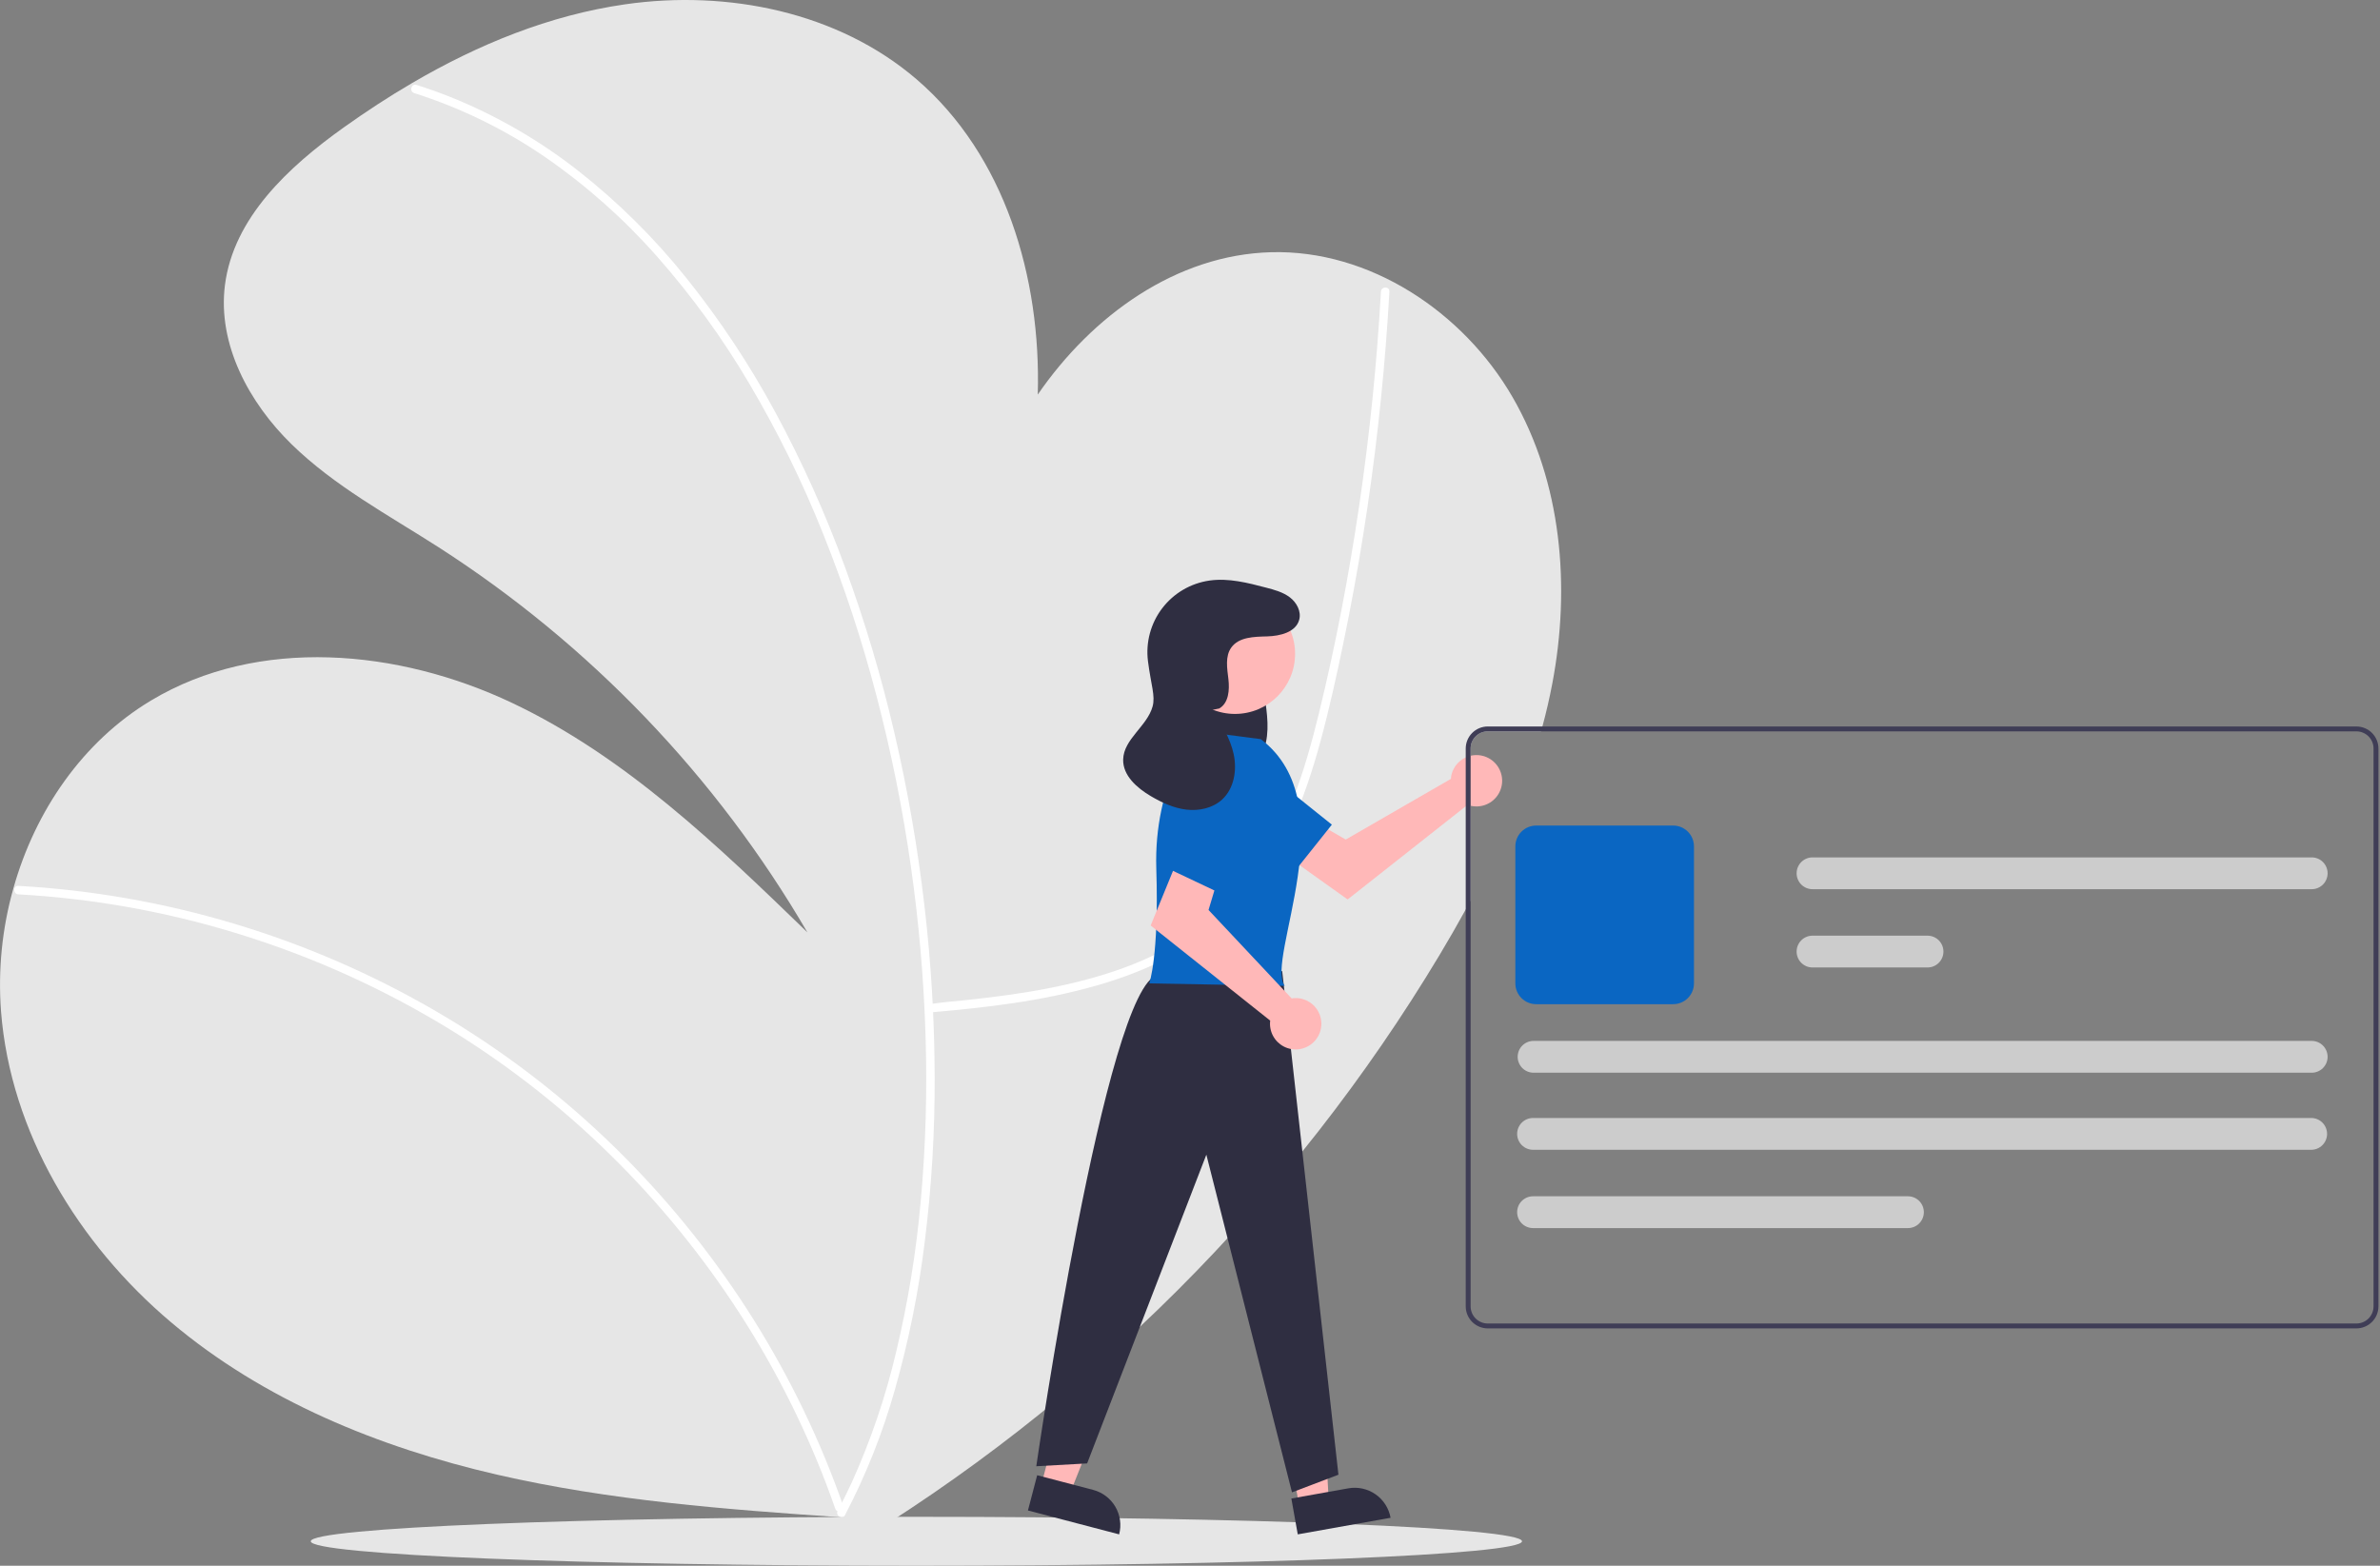 <svg width="608" height="400" viewBox="0 0 608 400" fill="none" xmlns="http://www.w3.org/2000/svg">
<rect x="0" y="0" width="608" height="400" fill="#808080" stroke="none"/>
<g clip-path="url(#clip0_22_993)">
<path d="M396.549 174.657C395.848 178.339 395.009 181.983 394.029 185.59C393.923 186.009 393.804 186.421 393.686 186.84H380.065C378.905 186.842 377.792 187.303 376.972 188.123C376.152 188.944 375.69 190.056 375.689 191.216V230.047C375.276 230.816 374.857 231.579 374.439 232.341C372.276 236.28 370.025 240.174 367.725 244.018C330.215 306.501 277.898 358.788 215.394 396.262L219.095 387.911C217.738 387.817 216.375 387.723 215.019 387.629C185.483 385.61 155.847 383.372 127.005 376.734C96.831 369.789 67.314 357.743 43.666 337.771C20.012 317.793 2.672 289.263 0.265 258.396C-0.537 247.787 0.535 237.12 3.435 226.884C8.979 207.181 21.094 189.453 38.572 178.964C66.026 162.493 101.838 165.849 130.78 179.552C159.716 193.248 183.27 215.92 206.268 238.199C183.048 198.381 150.719 164.636 111.933 139.733C99.081 131.506 85.442 124.18 74.515 113.522C63.594 102.87 55.537 87.937 57.468 72.803C59.662 55.638 73.721 42.611 87.804 32.565C93.43 28.552 99.238 24.745 105.226 21.244C122.122 11.343 140.401 3.873 159.704 1.104C185.852 -2.653 214.094 3.048 234.141 20.251C256.726 39.635 265.99 70.896 265.108 100.801C279.023 80.573 300.483 65.089 324.718 64.433C349.878 63.758 373.795 79.654 386.397 101.445C398.993 123.23 401.255 149.934 396.549 174.657Z" fill="#E6E6E6"/>
<path d="M237.361 258.668C252.098 257.37 265.711 255.854 279.991 251.813C293.833 247.896 307.152 241.339 317.006 230.633C327.604 219.118 333.326 204.163 337.362 189.276C339.613 180.976 341.462 172.559 343.207 164.14C345.1 155.006 346.782 145.83 348.253 136.615C351.181 118.271 353.272 99.82 354.525 81.26C354.676 79.007 354.815 76.753 354.941 74.499C355.019 73.108 352.856 73.113 352.778 74.499C351.749 92.793 349.898 111.017 347.224 129.169C344.586 147.003 341.21 164.76 336.927 182.274C333.299 197.112 328.601 212.181 319.296 224.533C310.57 236.115 297.966 243.685 284.357 248.21C270.51 252.815 255.909 254.654 241.438 256.021C239.663 256.189 239.137 256.348 237.361 256.505C235.985 256.626 235.973 258.79 237.361 258.668Z" fill="white"/>
<path d="M4.683 228.48C23.276 229.511 41.679 232.754 59.505 238.14C77.338 243.515 94.475 250.975 110.561 260.364C126.104 269.443 140.533 280.307 153.555 292.735C166.194 304.804 177.457 318.234 187.14 332.78C196.868 347.363 204.929 362.991 211.173 379.371C211.935 381.376 212.668 383.391 213.374 385.416C213.829 386.722 215.92 386.16 215.459 384.841C209.617 368.115 201.916 352.099 192.5 337.091C183.086 322.083 172.038 308.164 159.557 295.59C146.877 282.821 132.764 271.558 117.5 262.027C85.45 242.063 49.122 229.985 11.499 226.786C9.229 226.596 6.957 226.44 4.683 226.317C3.292 226.241 3.296 228.404 4.683 228.48Z" fill="white"/>
<path d="M105.81 23.78C117.698 27.561 128.967 33.067 139.254 40.123C149.766 47.382 159.354 55.896 167.804 65.477C176.708 75.556 184.625 86.466 191.445 98.058C198.679 110.297 204.963 123.073 210.242 136.274C215.678 149.826 220.25 163.71 223.931 177.84C227.672 192.138 230.595 206.638 232.684 221.269C234.762 235.745 236.02 250.327 236.451 264.945C236.886 278.922 236.473 292.914 235.214 306.842C234.063 319.836 231.96 332.728 228.924 345.414C226.227 356.872 222.426 368.042 217.575 378.768C216.451 381.202 215.259 383.602 213.998 385.969C213.344 387.197 215.21 388.291 215.866 387.061C221.227 376.817 225.507 366.042 228.639 354.912C232.152 342.522 234.699 329.878 236.256 317.094C237.982 303.224 238.823 289.258 238.773 275.281C238.742 260.597 237.868 245.928 236.155 231.344C234.442 216.579 231.897 201.921 228.535 187.442C225.181 172.939 220.926 158.659 215.795 144.686C210.85 131.158 204.929 118.008 198.078 105.338C191.554 93.248 183.951 81.773 175.361 71.051C167.204 60.842 157.891 51.613 147.609 43.549C137.694 35.796 126.738 29.476 115.063 24.775C112.21 23.64 109.317 22.613 106.385 21.694C105.055 21.276 104.485 23.363 105.81 23.78Z" fill="white"/>
<path d="M234.103 400C319.549 400 388.816 397.201 388.816 393.749C388.816 390.297 319.549 387.498 234.103 387.498C148.658 387.498 79.391 390.297 79.391 393.749C79.391 397.201 148.658 400 234.103 400Z" fill="#E6E6E6"/>
<path d="M370.794 197.96C370.717 198.298 370.667 198.641 370.644 198.986L343.791 214.477L337.264 210.72L330.306 219.829L344.269 229.781L374.904 205.613C376.154 206.075 377.514 206.146 378.805 205.816C380.096 205.486 381.256 204.771 382.13 203.766C383.005 202.761 383.553 201.514 383.701 200.19C383.85 198.866 383.591 197.528 382.961 196.355C382.33 195.181 381.358 194.227 380.172 193.62C378.986 193.012 377.643 192.781 376.323 192.955C375.002 193.129 373.765 193.701 372.778 194.596C371.79 195.49 371.098 196.663 370.794 197.96Z" fill="#FFB8B8"/>
<path d="M309.638 207.464L330.782 222.534L340.238 210.678L319.685 194.186C318.801 193.476 317.781 192.955 316.688 192.653C315.595 192.352 314.452 192.276 313.329 192.432C312.206 192.587 311.127 192.971 310.157 193.558C309.187 194.145 308.348 194.925 307.69 195.848C306.408 197.647 305.893 199.881 306.258 202.06C306.624 204.238 307.839 206.182 309.638 207.464Z" fill="#0A66C2"/>
<path d="M265.993 379.41L273.406 381.352L284.427 353.683L273.486 350.815L265.993 379.41Z" fill="#FFB8B8"/>
<path d="M285.9 391.982L262.601 385.877L264.959 376.876L279.257 380.622C281.644 381.247 283.685 382.796 284.931 384.926C286.177 387.057 286.525 389.595 285.9 391.982Z" fill="#2F2E41"/>
<path d="M331.893 384.688L339.437 383.341L337.829 353.6L326.695 355.589L331.893 384.688Z" fill="#FFB8B8"/>
<path d="M355.238 387.747L331.528 391.982L329.891 382.822L344.441 380.223C345.644 380.008 346.878 380.032 348.071 380.294C349.265 380.556 350.395 381.05 351.398 381.749C352.401 382.447 353.256 383.337 353.915 384.366C354.573 385.395 355.023 386.544 355.238 387.747Z" fill="#2F2E41"/>
<path d="M317.038 165.97C318.897 166.422 320.409 168.317 321.317 170.511C322.155 172.816 322.722 175.211 323.008 177.646C323.721 182.183 324.407 187.093 322.931 191.295C321.201 196.219 316.591 198.798 312.592 197.586C308.593 196.374 305.413 191.825 304.327 186.588C303.337 181.296 303.975 175.83 306.155 170.908C307.291 168.321 308.856 165.936 310.937 164.769C311.958 164.152 313.174 163.944 314.342 164.187C315.509 164.43 316.541 165.107 317.231 166.08" fill="#2F2E41"/>
<path d="M327.556 248.1L341.919 376.742L330.056 381.247L308.178 294.983L277.718 373.857L264.733 374.578C264.733 374.578 282.549 251.851 295.752 249.062L327.556 248.1Z" fill="#2F2E41"/>
<path d="M315.492 182.387C323.971 182.387 330.845 175.513 330.845 167.034C330.845 158.555 323.971 151.681 315.492 151.681C307.013 151.681 300.139 158.555 300.139 167.034C300.139 175.513 307.013 182.387 315.492 182.387Z" fill="#FFB8B8"/>
<path d="M322.081 188.828L305.49 186.664C305.49 186.664 294.67 199.649 295.391 222.011C296.112 244.373 293.588 251.226 293.588 251.226L328.181 251.851C323.18 244.975 344.097 205.483 322.081 188.828Z" fill="#0A66C2"/>
<path d="M330.994 254.976C330.648 254.979 330.303 255.009 329.962 255.065L308.736 232.47L310.9 225.257L300.441 220.568L293.948 236.438L324.486 260.729C324.322 262.051 324.564 263.392 325.18 264.573C325.797 265.754 326.758 266.719 327.937 267.341C329.115 267.962 330.455 268.21 331.778 268.052C333.1 267.893 334.344 267.335 335.342 266.453C336.34 265.571 337.046 264.406 337.366 263.112C337.686 261.819 337.604 260.459 337.132 259.213C336.66 257.967 335.82 256.894 334.724 256.138C333.627 255.381 332.326 254.976 330.994 254.976Z" fill="#FFB8B8"/>
<path d="M307.747 197.619L297.916 221.65L311.622 228.142L322.972 204.36C323.461 203.337 323.735 202.225 323.778 201.092C323.822 199.959 323.634 198.829 323.225 197.771C322.817 196.714 322.197 195.751 321.403 194.941C320.609 194.132 319.659 193.493 318.609 193.063C317.597 192.649 316.513 192.439 315.419 192.443C314.325 192.448 313.243 192.668 312.235 193.091C311.226 193.514 310.31 194.132 309.54 194.909C308.77 195.685 308.161 196.606 307.747 197.619Z" fill="#0A66C2"/>
<path d="M311.476 180.992C313.882 179.604 314.138 176.256 313.811 173.498C313.484 170.741 312.938 167.666 314.559 165.411C316.494 162.72 320.381 162.666 323.695 162.578C327.009 162.49 331.044 161.52 331.902 158.318C332.47 156.203 331.256 153.933 329.514 152.605C327.772 151.277 325.593 150.69 323.475 150.132C318.737 148.884 313.845 147.625 308.994 148.311C304.189 148.991 299.845 151.535 296.901 155.393C293.957 159.251 292.651 164.113 293.265 168.927C294.05 175.085 295.189 177.774 294.441 180.489C293.049 185.546 287.046 188.795 286.926 194.039C286.833 198.141 290.456 201.305 293.991 203.388C296.795 205.04 299.821 206.442 303.052 206.829C306.284 207.216 309.763 206.475 312.17 204.285C315.275 201.46 316.043 196.741 315.152 192.639C314.262 188.537 311.978 184.894 309.719 181.356" fill="#2F2E41"/>
<path d="M601.976 185.59H380.065C378.573 185.592 377.143 186.186 376.089 187.24C375.034 188.295 374.441 189.724 374.439 191.216V333.739C374.441 335.23 375.034 336.66 376.089 337.715C377.143 338.769 378.573 339.363 380.065 339.365H601.976C603.467 339.363 604.897 338.769 605.951 337.715C607.006 336.66 607.599 335.23 607.602 333.739V191.216C607.599 189.724 607.006 188.295 605.951 187.24C604.897 186.186 603.467 185.592 601.976 185.59ZM606.351 333.739C606.35 334.899 605.889 336.011 605.068 336.832C604.248 337.652 603.136 338.113 601.976 338.115H380.065C378.904 338.113 377.792 337.652 376.972 336.832C376.152 336.011 375.69 334.899 375.689 333.739V191.216C375.69 190.056 376.152 188.943 376.972 188.123C377.792 187.303 378.904 186.841 380.065 186.84H601.976C603.136 186.841 604.248 187.303 605.068 188.123C605.889 188.943 606.35 190.056 606.351 191.216V333.739Z" fill="#3F3D56"/>
<path d="M427.432 256.536H392.426C391.017 256.535 389.667 255.974 388.671 254.978C387.675 253.982 387.114 252.632 387.113 251.223V216.217C387.114 214.808 387.675 213.458 388.671 212.462C389.667 211.466 391.017 210.905 392.426 210.904H427.432C428.84 210.905 430.191 211.466 431.187 212.462C432.183 213.458 432.743 214.808 432.745 216.217V251.223C432.743 252.632 432.183 253.982 431.187 254.978C430.191 255.974 428.84 256.535 427.432 256.536Z" fill="#0A66C2"/>
<path d="M590.418 293.736H391.636C390.558 293.736 389.525 293.308 388.763 292.546C388.001 291.784 387.573 290.75 387.573 289.673C387.573 288.595 388.001 287.561 388.763 286.799C389.525 286.037 390.558 285.609 391.636 285.609H590.418C591.496 285.609 592.53 286.037 593.291 286.799C594.053 287.561 594.482 288.595 594.482 289.673C594.482 290.75 594.053 291.784 593.291 292.546C592.53 293.308 591.496 293.736 590.418 293.736Z" fill="#CCCCCC"/>
<path d="M590.552 274.045H391.769C390.692 274.045 389.658 273.617 388.896 272.855C388.134 272.093 387.706 271.059 387.706 269.982C387.706 268.904 388.134 267.871 388.896 267.109C389.658 266.347 390.692 265.918 391.769 265.918H590.552C591.629 265.918 592.663 266.347 593.425 267.109C594.187 267.871 594.615 268.904 594.615 269.982C594.615 271.059 594.187 272.093 593.425 272.855C592.663 273.617 591.629 274.045 590.552 274.045Z" fill="#CCCCCC"/>
<path d="M492.411 247.16H463.031C461.953 247.16 460.92 246.731 460.158 245.969C459.396 245.207 458.968 244.174 458.968 243.096C458.968 242.019 459.396 240.985 460.158 240.223C460.92 239.461 461.953 239.033 463.031 239.033H492.411C493.488 239.033 494.522 239.461 495.284 240.223C496.046 240.985 496.474 242.019 496.474 243.096C496.474 244.174 496.046 245.207 495.284 245.969C494.522 246.731 493.488 247.16 492.411 247.16Z" fill="#CCCCCC"/>
<path d="M590.552 227.162H463.031C461.953 227.162 460.92 226.734 460.158 225.972C459.396 225.21 458.968 224.177 458.968 223.099C458.968 222.022 459.396 220.988 460.158 220.226C460.92 219.464 461.953 219.036 463.031 219.036H590.552C591.629 219.036 592.663 219.464 593.425 220.226C594.187 220.988 594.615 222.022 594.615 223.099C594.615 224.177 594.187 225.21 593.425 225.972C592.663 226.734 591.629 227.162 590.552 227.162Z" fill="#CCCCCC"/>
<path d="M487.41 313.739H391.636C390.558 313.739 389.525 313.311 388.763 312.549C388.001 311.787 387.573 310.754 387.573 309.676C387.573 308.598 388.001 307.565 388.763 306.803C389.525 306.041 390.558 305.613 391.636 305.613H487.41C488.488 305.613 489.521 306.041 490.283 306.803C491.045 307.565 491.473 308.598 491.473 309.676C491.473 310.754 491.045 311.787 490.283 312.549C489.521 313.311 488.488 313.739 487.41 313.739Z" fill="#CCCCCC"/>
</g>
<defs>
<clipPath id="clip0_22_993">
<rect width="607.602" height="400" fill="white"/>
</clipPath>
</defs>
</svg>
